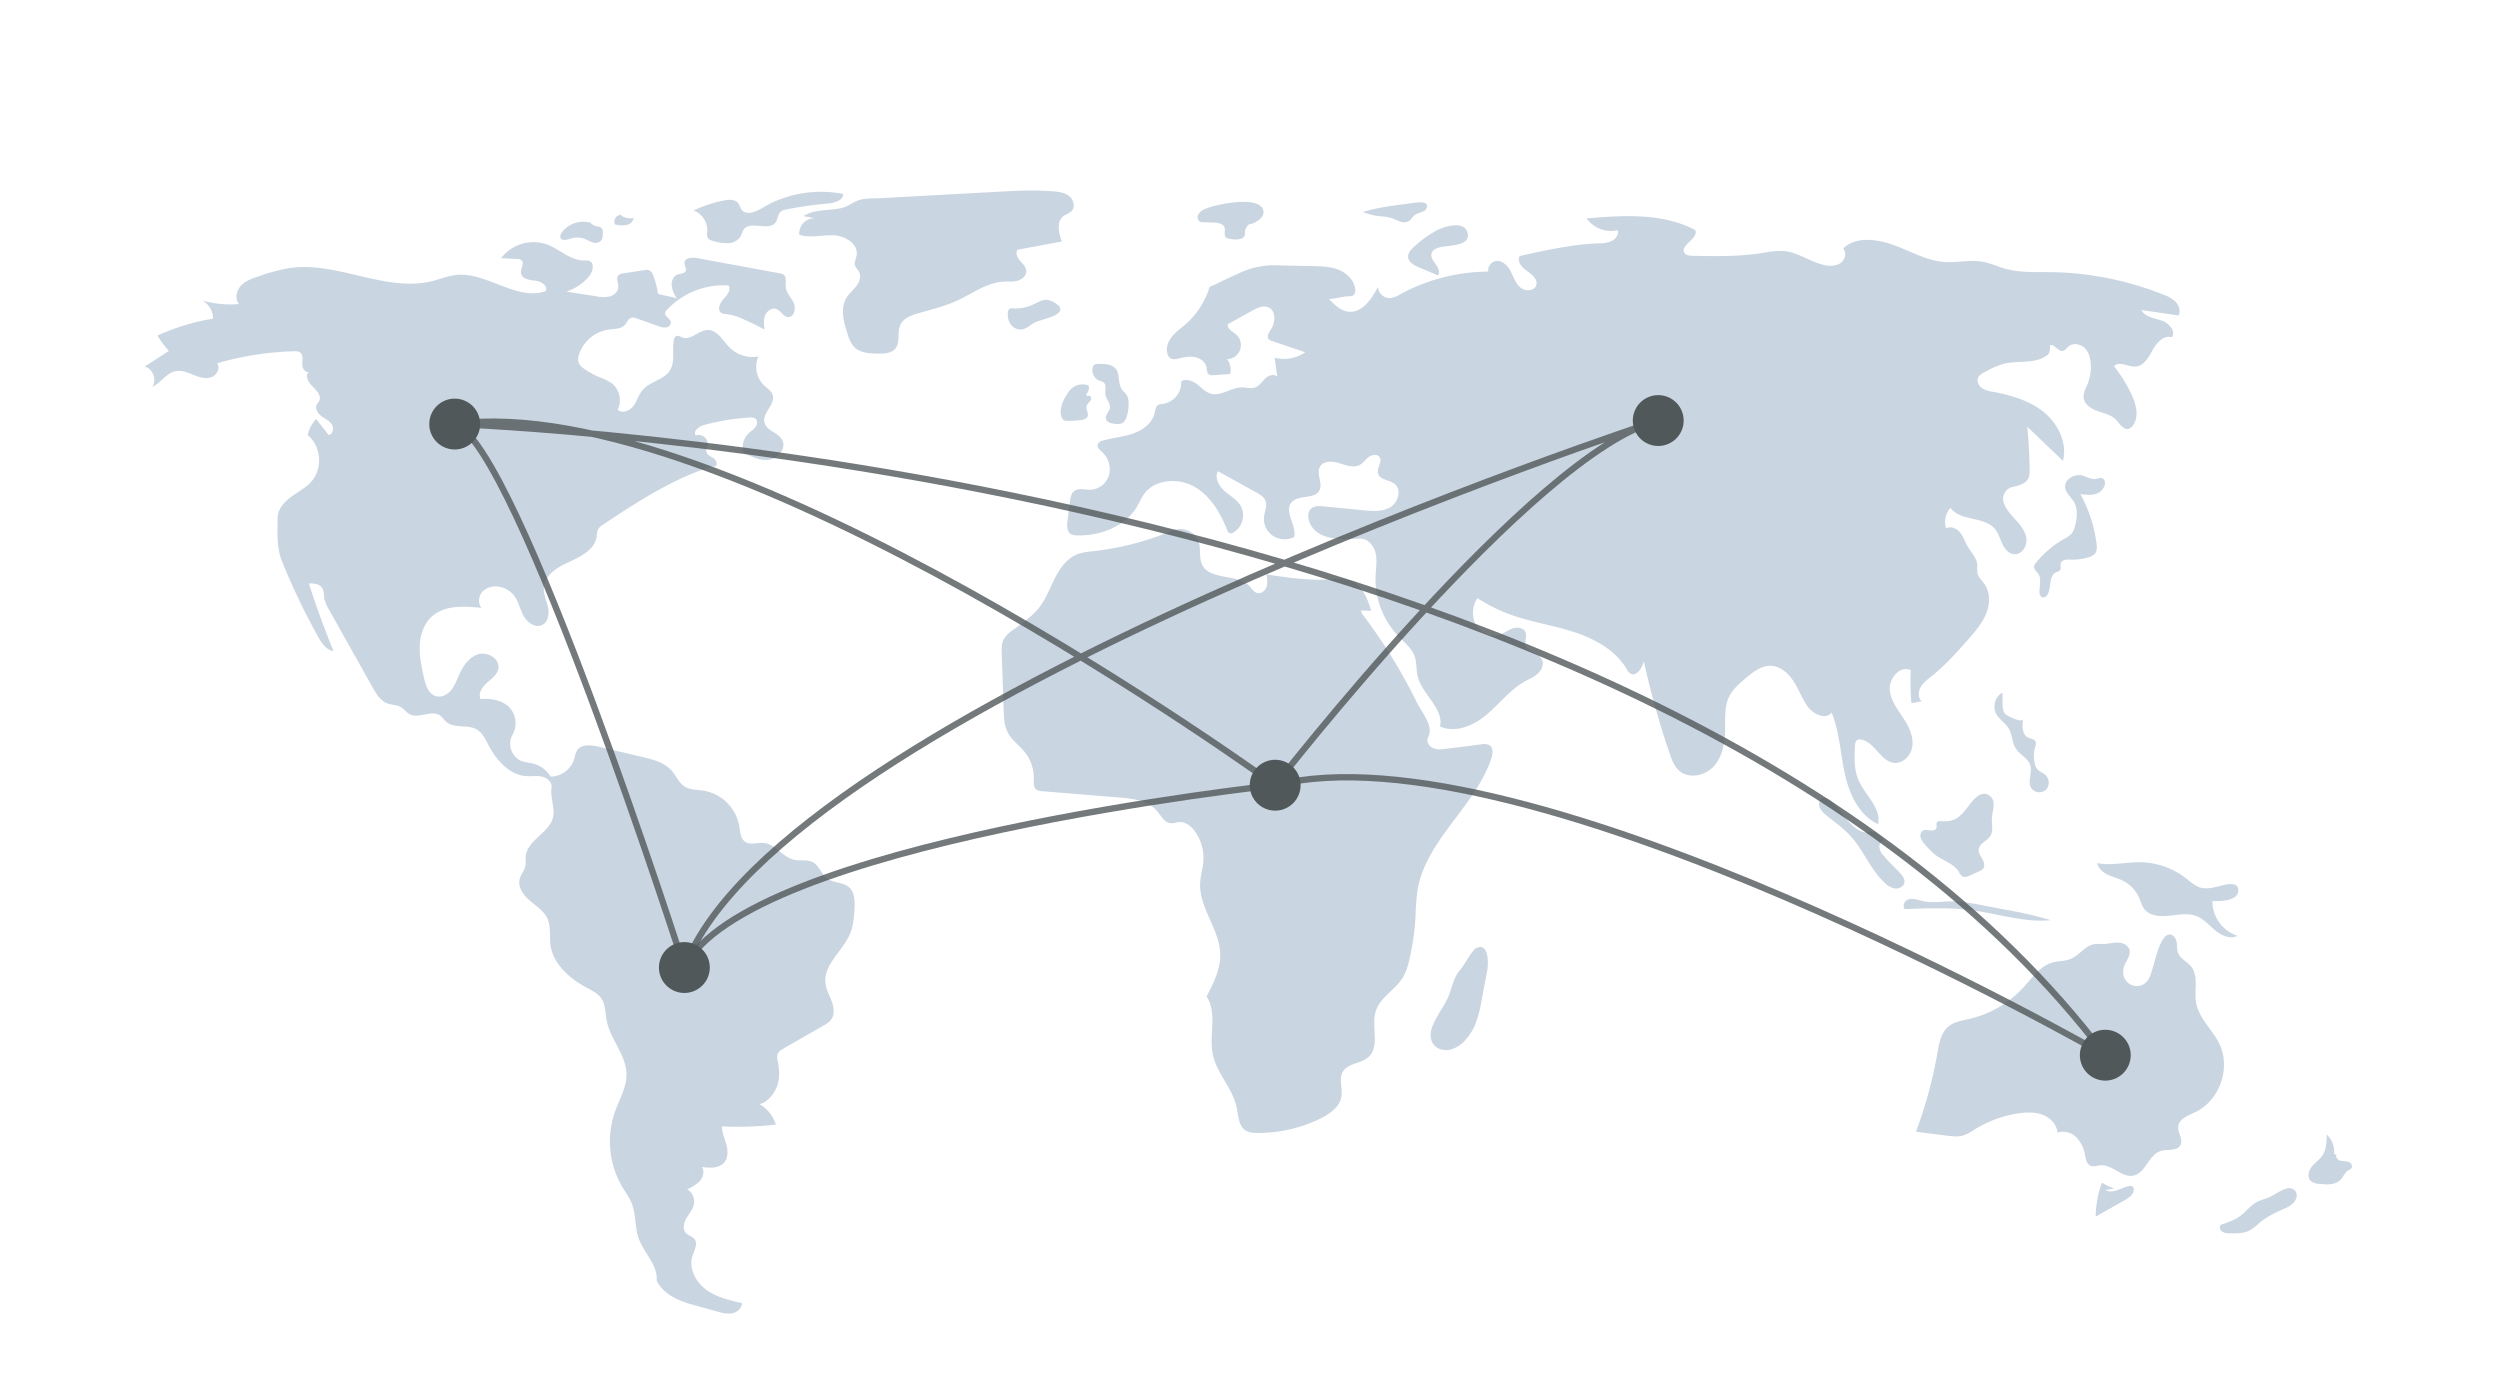 <svg xmlns="http://www.w3.org/2000/svg" xmlns:xlink="http://www.w3.org/1999/xlink" width="1177" height="652" fill="none"><g fill="#cad5e2"><path d="M309.732 138.217a34.386 34.386 0 0 0-2.248-8.604 3.883 3.883 0 0 0-.733-1.428 3.89 3.89 0 0 0-1.247-1.011 4.08 4.08 0 0 0-1.964-.022l-10.088 1.544a3.86 3.86 0 0 0-2.301.894c-1.314 1.382-.02 3.606-.061 5.513-.045 2.143-1.949 3.883-4.015 4.459a15.175 15.175 0 0 1-6.379-.079l-14.105-2.192a23.26 23.26 0 0 0 10.67-7.121c1.856-2.199 2.844-6.304.161-7.346a6.59 6.59 0 0 0-2.449-.196c-6.391.049-11.42-5.286-17.403-7.534a19.246 19.246 0 0 0-21.654 6.456l7.514.362a3.33 3.33 0 0 1 2.001.534c1.647 1.353-.4 3.952-.168 6.07.301 2.753 3.956 3.34 6.711 3.619s6.25 2.516 4.924 4.948c-13.846 4.769-27.937-9.324-42.479-7.589-3.68.439-7.155 1.885-10.749 2.794-21.951 5.554-44.644-9.264-67.068-6.126a85.197 85.197 0 0 0-14.64 3.861c-3.052 1.002-6.235 2.085-8.453 4.409s-3.061 6.299-.961 8.729a49.1 49.1 0 0 1-17.215-1.637 9.65 9.65 0 0 1 3.645 3.571 9.63 9.63 0 0 1 1.313 4.93 102.17 102.17 0 0 0-26.167 7.978 44.05 44.05 0 0 0 5.416 7.215l-11.445 7.353c3.867.974 5.866 6.247 3.617 9.54 4.009-1.783 6.494-6.398 10.782-7.333 2.809-.613 5.667.536 8.331 1.615s5.593 2.126 8.352 1.316 4.793-4.386 3.04-6.665a142.706 142.706 0 0 1 36.253-5.664 4.54 4.54 0 0 1 2.745.521c1.599 1.109 1.178 3.504 1.092 5.447s1.429 4.497 3.165 3.621c-2.043 1.772-.296 5.108 1.664 6.971s4.324 4.435 3.123 6.858c-.313.633-.844 1.139-1.146 1.777-.889 1.885.523 4.081 2.189 5.332s3.707 2.126 4.865 3.859.631 4.765-1.438 5.007l-5.882-7.468a15.31 15.31 0 0 0-3.974 7.53c6.238 5.099 7.176 15.478 1.954 21.613-2.669 3.135-6.464 5.041-9.776 7.486s-6.377 5.928-6.369 10.045c.014 7.113-.567 13.721 2.098 20.316 4.916 12.16 10.59 24 16.991 35.448 1.681 3.006 3.853 6.301 7.258 6.818a418.79 418.79 0 0 1-11.621-31.917c2.243.009 4.836.187 6.151 2.004 1.089 1.505.855 3.552 1.193 5.378a16.64 16.64 0 0 0 2.125 4.995l20.549 36.604c1.704 3.035 3.658 6.292 6.913 7.521 2.082.786 4.49.638 6.406 1.769 1.502.886 2.513 2.46 4.044 3.295 4.329 2.362 10.349-2.167 14.394.652 1.157.807 1.893 2.087 2.959 3.01 3.736 3.236 9.865 1.071 14.178 3.485 2.78 1.556 4.221 4.667 5.703 7.486 3.714 7.062 9.724 13.981 17.683 14.543 2.5.177 5.054-.297 7.498.259s4.85 2.689 4.457 5.164c-.672 4.244 1.425 8.892.861 13.151-1.025 7.76-12.032 11.17-12.977 18.94-.207 1.701.117 3.457-.288 5.122-.497 2.041-2.029 3.702-2.574 5.731-1.032 3.844 1.722 7.67 4.748 10.256s6.634 4.816 8.289 8.437c1.748 3.826.889 8.288 1.458 12.457 1.241 9.1 9.101 15.847 17.191 20.197 2.464 1.325 5.11 2.608 6.706 4.907 2.082 3.001 1.874 6.957 2.57 10.543 1.702 8.781 9.095 16.017 9.305 24.96.149 6.356-3.384 12.122-5.495 18.119a42.25 42.25 0 0 0-2.099 17.9 42.24 42.24 0 0 0 5.55 17.146c1.579 2.666 3.467 5.18 4.584 8.07 1.993 5.157 1.346 11.02 3.184 16.235 2.43 6.895 9.106 12.589 8.467 19.872 3.031 6.294 9.723 9.386 16.453 11.26l12.062 3.357c2.309.643 4.723 1.291 7.074.826s4.596-2.419 4.536-4.815c-5.915-1.334-12.02-2.753-16.895-6.357s-8.216-10.023-6.366-15.797c.857-2.677 2.682-5.769.947-7.982-.993-1.266-2.81-1.597-3.93-2.753-1.748-1.803-1.147-4.831.109-7.005s3.073-4.116 3.579-6.576a6.864 6.864 0 0 0-.489-4.072 6.85 6.85 0 0 0-2.726-3.065 17.076 17.076 0 0 0 5.97-3.831c1.57-1.793 2.295-4.557 1.06-6.595 3.667.465 7.997.693 10.405-2.113 1.922-2.24 1.79-5.589 1.031-8.442s-2.044-5.624-2.084-8.576c8.46.401 16.939.114 25.353-.859a16.444 16.444 0 0 0-7.708-9.654c3.81-.645 7.282-5.207 8.486-8.879s.897-7.673.153-11.465a6.15 6.15 0 0 1-.114-3.004c.429-1.367 1.772-2.202 3.015-2.916l18.914-10.862a11.03 11.03 0 0 0 3.025-2.233c1.982-2.328 1.688-5.842.673-8.725s-2.64-5.596-3.031-8.628c-1.169-9.067 8.538-15.573 11.814-24.109 1.285-3.349 1.547-6.991 1.796-10.57.267-3.844.287-8.309-2.664-10.787-2.83-2.374-7.251-1.845-10.212-4.054-2.714-2.025-3.651-5.958-6.616-7.594-2.693-1.485-6.07-.54-9.065-1.239-5.274-1.23-8.592-7.308-13.978-7.871-3.039-.317-6.478 1.168-8.969-.602-2.194-1.559-2.282-4.693-2.7-7.353a20.533 20.533 0 0 0-5.677-10.916 20.53 20.53 0 0 0-10.898-5.712c-3.133-.503-6.543-.312-9.209-2.034-2.699-1.743-3.936-5.007-6.056-7.422-3.417-3.891-8.799-5.274-13.84-6.459l-20.506-4.821c-3.64-.855-8.332-1.309-10.285 1.88a14.74 14.74 0 0 0-1.217 3.826 11.86 11.86 0 0 1-4.207 6.008 11.85 11.85 0 0 1-6.937 2.38 13.183 13.183 0 0 0-7.772-6.013c-2.079-.579-4.305-.644-6.288-1.496a8.82 8.82 0 0 1-2.824-2.181c-.784-.911-1.373-1.973-1.731-3.12s-.48-2.355-.356-3.551a8.85 8.85 0 0 1 1.079-3.401 11 11 0 0 0 1.299-6.931 10.993 10.993 0 0 0-3.178-6.294c-3.487-3.131-8.532-3.887-13.208-3.574-1.224-2.672.823-5.687 3.03-7.629s4.886-3.851 5.367-6.751c.755-4.561-5.065-8.026-9.484-6.666s-7.239 5.653-9.104 9.884c-1.07 2.428-1.979 4.984-3.667 7.031s-4.404 3.513-6.975 2.856c-3.638-.93-5.044-5.253-5.849-8.922-1.081-4.922-2.167-9.912-1.941-14.945s1.923-10.203 5.635-13.611c6.049-5.553 15.328-5.009 23.492-4.123-1.929-2.173-1.452-5.835.611-7.88a8.957 8.957 0 0 1 3.814-2.003 8.95 8.95 0 0 1 4.307.008 11.19 11.19 0 0 1 6.291 3.761c2.32 2.828 2.98 6.647 4.733 9.858s5.696 5.948 8.923 4.226c2.788-1.488 3.23-5.353 2.537-8.435s-2.168-6.08-1.916-9.23c.479-6.009 6.709-9.627 12.206-12.102s11.792-5.803 12.663-11.769a10.74 10.74 0 0 1 .652-3.42 6.71 6.71 0 0 1 2.462-2.315c16.044-10.603 32.354-21.335 50.692-27.128.954-.302 1.066.033 2.038-.203 1.361-.787.459-2.962-.845-3.839s-3.049-1.548-3.38-3.084c-.243-1.13.422-2.239.595-3.381.425-2.807-2.933-5.399-5.541-4.277-1.473-1.95 1.442-4.217 3.799-4.866a103.15 103.15 0 0 1 21.67-3.54 3.91 3.91 0 0 1 2.466.419c1.231.853 1.074 2.809.201 4.026s-2.229 1.981-3.316 3.011a9.05 9.05 0 0 0-2.449 4.224 9.053 9.053 0 0 0 .101 4.881c3.826 1.946 7.985 3.949 12.223 3.264s7.998-5.447 6.006-9.249c-1.854-3.541-7.426-4.34-8.384-8.221-1.122-4.544 5.31-8.585 3.862-13.035-.635-1.95-2.578-3.097-4.069-4.504a12.223 12.223 0 0 1-2.674-13.552 15.424 15.424 0 0 1-7.276-.47 15.43 15.43 0 0 1-6.247-3.761c-3.234-3.265-5.815-8.414-10.408-8.268-4.214.134-7.845 5.051-11.786 3.551-.97-.369-1.992-1.12-2.931-.68-.308.2-.567.467-.756.782a2.43 2.43 0 0 0-.338 1.033c-1.001 4.788.722 10.244-1.888 14.382-2.84 4.503-9.409 5.127-12.852 9.187-1.869 2.204-2.593 5.174-4.311 7.498s-5.364 3.801-7.425 1.776a10.235 10.235 0 0 0 .785-6.708 10.24 10.24 0 0 0-3.565-5.737 27.31 27.31 0 0 0-6.142-2.987 36.44 36.44 0 0 1-6.86-3.824 6.745 6.745 0 0 1-2.519-2.695 6.135 6.135 0 0 1 .172-4.261 17.43 17.43 0 0 1 5.334-7.678 17.424 17.424 0 0 1 8.533-3.816c2.745-.374 5.94-.242 7.756-2.333.962-1.107 1.466-2.78 2.861-3.23a4.22 4.22 0 0 1 2.641.326l10.245 3.606a7.187 7.187 0 0 0 3.65.603 2.47 2.47 0 0 0 1.581-.88 2.48 2.48 0 0 0 .559-1.72c-.328-1.701-2.946-2.518-2.707-4.234a2.82 2.82 0 0 1 .857-1.441 36.62 36.62 0 0 1 29.051-11.473c1.294 2.124-.752 4.639-2.453 6.452s-3.069 5.053-1.012 6.448a5.643 5.643 0 0 0 2.728.615 23.81 23.81 0 0 1 7.261 2.202 139.423 139.423 0 0 1 10.417 5.057c-.3-2.245-.587-4.609.263-6.708s3.269-3.745 5.382-2.928c2.035.788 3.079 3.483 5.248 3.73 2.892.329 4.034-3.944 2.825-6.593s-3.6-4.867-3.8-7.772c-.134-1.959.611-4.39-.954-5.576a4.267 4.267 0 0 0-1.847-.648l-39.084-7.192c-2.321-.427-5.674-.1-5.777 2.258-.057 1.316 1.118 2.618.598 3.828-.556 1.291-2.382 1.173-3.711 1.63-2.063.709-3.099 3.158-2.9 5.331a14.81 14.81 0 0 0 2.448 6.007c-2.543-1.063-6.392-1.258-8.934-2.322zm-31.185-33.177a12.65 12.65 0 0 0-7.607-.109 12.663 12.663 0 0 0-6.296 4.273c-.643.847-1.184 2.015-.645 2.932.773 1.316 2.741.796 4.192.326a10.543 10.543 0 0 1 6.62-.158c1.363.468 2.582 1.294 3.95 1.745a3.99 3.99 0 0 0 4.056-.593c.939-.958.998-2.447 1-3.789a3.05 3.05 0 0 0-.105-1.339 3.055 3.055 0 0 0-.672-1.165 3.983 3.983 0 0 0-1.795-.531 6.186 6.186 0 0 1-3.62-2.115m15.015-3.401a3.218 3.218 0 0 0-1.597.327 3.23 3.23 0 0 0-1.233 1.066 3.21 3.21 0 0 0-.552 1.534 3.23 3.23 0 0 0 .27 1.608 13.05 13.05 0 0 0 5.203.339 4.443 4.443 0 0 0 2.323-1.117 4.46 4.46 0 0 0 1.314-2.217 8.376 8.376 0 0 1-5.928-1.132m47.483-6.961a59.85 59.85 0 0 0-13.342 4.532 10.03 10.03 0 0 1 4.862 3.977 10.02 10.02 0 0 1 1.54 6.091 5.24 5.24 0 0 0 .061 2.489c.49 1.188 1.91 1.634 3.158 1.939 2.243.682 4.585.981 6.927.884a7.05 7.05 0 0 0 3.311-1.026 7.047 7.047 0 0 0 2.423-2.478 24.99 24.99 0 0 1 1.192-2.818c2.993-4.557 11.882.953 15.094-3.452 1.132-1.551 1.028-3.887 2.504-5.116a5.62 5.62 0 0 1 2.573-.982 180.62 180.62 0 0 1 19.549-2.784c3.109-.271 7.161-1.387 7.187-4.508a54.15 54.15 0 0 0-34.541 4.647c-3.85 1.928-8.943 5.986-12.652 3.428-1.389-.957-1.32-3.535-3.231-4.612-1.954-1.101-4.541-.653-6.615-.212zm38.299 7.162 5.497 1.057a7.11 7.11 0 0 0-2.962.503 7.123 7.123 0 0 0-4.068 4.236 7.12 7.12 0 0 0-.383 2.981c5.148 1.719 10.761.046 16.184.274s11.732 4.103 10.807 9.451c-.28 1.617-1.215 3.233-.729 4.801.341 1.099 1.31 1.878 1.857 2.89 1.139 2.109.229 4.776-1.211 6.693s-3.373 3.446-4.636 5.483c-3.142 5.067-1.357 11.617.514 17.277a15.23 15.23 0 0 0 2.929 5.849c2.773 2.948 7.292 3.205 11.339 3.264 2.945.043 6.319-.103 8.182-2.385 2.432-2.979.731-7.628 2.332-11.125 1.454-3.175 5.159-4.538 8.515-5.504 6.15-1.77 12.416-3.275 18.229-5.949 7.219-3.32 13.965-8.495 21.9-8.922 2.226-.12 4.507.143 6.651-.467s4.181-2.464 4.018-4.687c-.138-1.9-1.746-3.295-3.001-4.727s-2.242-3.634-1.088-5.149l20.796-3.884c-1.474-4.018-2.622-9.309.765-11.924 1.223-.943 2.859-1.32 3.9-2.461 1.773-1.944.881-5.293-1.166-6.946s-4.816-2.037-7.438-2.255c-9.119-.757-18.29-.257-27.427.244l-53.579 2.937c-3.596.197-7.747-.104-11.044 1.123-2.792 1.038-4.777 2.945-7.969 3.614-5.894 1.236-12.381.4-17.714 3.709zm98.484 43.453a2.22 2.22 0 0 0-1.6.363c-.309.34-.492.776-.521 1.234a8.15 8.15 0 0 0 1.184 5.833 5.715 5.715 0 0 0 2.272 1.966 5.72 5.72 0 0 0 2.956.54c2.475-.316 4.3-2.427 6.575-3.458 3.508-1.587 18.403-4.06 8.099-9.627-3.551-1.919-5.845-.225-8.644 1.038a19.666 19.666 0 0 1-10.321 2.111zm90.25-46.595a5.89 5.89 0 0 0-2.862 2.491 2.51 2.51 0 0 0 .943 3.335c.449.163.925.239 1.403.223l4.892.146c2.079.062 4.675.505 5.233 2.508.415 1.487-.513 3.398.607 4.46a3.14 3.14 0 0 0 1.664.649 11.34 11.34 0 0 0 4.929.16c3.56-.955 1.689-3.128 2.81-5.062 1.716-2.96 1.419-1.168 4.441-2.865 2.232-1.252 5.117-3.525 3.254-6.718-3.24-5.552-22.533-1.713-27.314.672zm96.559-2.792-2.841.379c-6.405.855-12.848 1.718-19.017 3.641a31.63 31.63 0 0 0 8.328 2.044 25.59 25.59 0 0 1 4.666.663c2.725.812 5.471 2.906 8.104 1.833 1.632-.665 2.165-2.365 3.517-3.266.934-.622 4.475-1.628 4.871-2.256 3.201-5.075-5.168-3.366-7.628-3.038zm12.474 12.911a53.306 53.306 0 0 0-10.483 7.677c-1.335 1.255-2.698 2.815-2.577 4.643.161 2.43 2.749 3.839 4.991 4.788l9.081 3.845c1.102-1.553.093-3.696-1.045-5.222s-2.492-3.292-1.989-5.128c.574-2.095 3.129-2.809 5.272-3.17 3.49-.588 12.907-.541 11.776-6.167-1.334-6.629-11.522-3.225-15.026-1.266zm-1.826 375.127c-.865 2.503-.947 5.452.549 7.637 1.678 2.452 5.036 3.366 7.942 2.744a14.307 14.307 0 0 0 7.373-4.741 25.37 25.37 0 0 0 4.242-6.504 50.746 50.746 0 0 0 3.143-11.502l2.82-14.804c.63-3.309.605-13.452-5.476-10.147-1.661.903-5.507 8.031-7.248 10.052-3.138 3.644-3.553 7.179-5.205 11.592-2.069 5.529-6.227 10.136-8.14 15.673zm321.182 75.758a44.354 44.354 0 0 1-5.778-2.751 48.704 48.704 0 0 0-2.93 15.965l13.613-7.705c2.05-1.159 4.37-2.77 4.33-5.123a1.54 1.54 0 0 0-.18-.84 1.627 1.627 0 0 0-.57-.633c-.31-.122-.64-.16-.96-.112-2.02.168-3.858 1.162-5.763 1.852s-4.132 1.056-5.879.031m75.942 3.89c-1.49.407-2.95.931-4.36 1.567-3.13 1.59-5.25 4.609-8.07 6.703-2.69 2.004-5.93 3.104-9.11 4.174-.93.827-.5 2.492.51 3.218a6.34 6.34 0 0 0 3.6.808c3.3.073 6.78.105 9.68-1.49a30.553 30.553 0 0 0 4.55-3.616c3.39-2.823 7.45-4.686 11.47-6.485a13.23 13.23 0 0 0 4-2.39c2.52-2.49 2.7-6.331-.94-7.178-2.95-.685-8.52 3.782-11.33 4.689zm31.74-20.731a11.44 11.44 0 0 0-.67-5.053 11.29 11.29 0 0 0-2.81-4.253c-.03 3.427-.14 7.079-2.07 9.913-1.37 2.02-3.52 3.384-5.03 5.308-1.5 1.923-2.17 4.973-.41 6.661a6.637 6.637 0 0 0 3.92 1.35c3.52.414 7.58.644 10.05-1.894 1.34-1.386 2-3.438 3.64-4.457a4.437 4.437 0 0 0 1.6-1.143c.67-1.077-.4-2.496-1.61-2.884-1.22-.388-2.55-.205-3.77-.574s-2.33-1.738-1.71-2.846"/><path d="M1042.5 417.759a15.76 15.76 0 0 1-5.63.333c-3.13-.576-5.57-2.933-8.09-4.866-6-4.572-13.3-7.121-20.85-7.284-6.86-.129-13.786 1.73-20.526.433.44 2.449 2.536 4.286 4.772 5.378s4.705 1.641 6.952 2.711a16.6 16.6 0 0 1 8.042 8.363c.72 1.69 1.18 3.528 2.27 5.003 2.24 3.015 6.49 3.677 10.24 3.43 4.88-.321 9.99-1.727 14.53.094 3.48 1.393 5.97 4.437 8.88 6.804 2.9 2.367 6.99 4.123 10.32 2.416a17.104 17.104 0 0 1-8.6-6.277 17.104 17.104 0 0 1-3.21-10.153c3.27.3 12.69.184 12.18-5.373-.43-4.709-8.47-1.52-11.28-1.012zm-42.78 38.317c.58-3.185 3.76-5.997 2.77-9.079-.69-2.132-3.159-3.185-5.397-3.237s-4.437.614-6.675.677a32.367 32.367 0 0 0-4.371.062c-4.442.73-7.18 5.386-11.367 7.042-2.546 1.007-5.405.814-8.053 1.51-6.01 1.58-9.813 7.259-14.014 11.838a50.01 50.01 0 0 1-25.384 14.803c-3.417.792-7.09 1.298-9.806 3.517-3.597 2.939-4.483 7.977-5.283 12.553a207.26 207.26 0 0 1-10.093 37.05l14.271 1.823c2.713.346 5.524.685 8.139-.119a23.644 23.644 0 0 0 5.353-2.851 53.436 53.436 0 0 1 20.879-7.537c3.737-.513 7.655-.607 11.162.782s6.516 4.539 6.81 8.3a8.77 8.77 0 0 1 4.676-.148 8.774 8.774 0 0 1 4.086 2.279 15.232 15.232 0 0 1 4.183 8.351c.376 1.952.752 4.291 2.564 5.11 1.478.669 3.173-.051 4.79-.18 5.486-.439 10.039 5.958 15.43 4.856 5.79-1.181 7.21-9.843 12.85-11.578 3.24-.996 7.78.215 9.34-2.799 1.36-2.657-1.37-5.723-1.08-8.698.34-3.663 4.66-5.218 7.99-6.781 11.49-5.388 16.94-20.845 11.37-32.244-3.29-6.755-9.78-12.071-10.98-19.491-.92-5.709 1.33-12.366-2.31-16.86-1.85-2.285-4.99-3.547-6.09-6.275-.69-1.717-.41-3.665-.79-5.478-.37-1.814-1.95-3.711-3.74-3.241-5.2 1.365-6.86 17.425-9.65 21.327-4.23 5.932-12.913 2.024-11.58-5.284zm-96.095-32.249c-1.776-.498-3.716-.989-5.418-.277s-2.697 3.212-1.331 4.452c10.689-.417 21.443-.83 32.04.621 12.211 1.673 24.294 5.815 36.558 4.597a186.06 186.06 0 0 0-21.326-4.949l-12.006-2.293a92.736 92.736 0 0 0-9.749-1.507c-6.849-.566-12.033 1.245-18.768-.644zm10.701-37.226c-.888-.074-1.987-.137-2.446.625-.438.729.064 1.692-.172 2.51-.322 1.117-1.785 1.402-2.937 1.25s-2.398-.516-3.419.039a2.9 2.9 0 0 0-1.109 1.459 2.903 2.903 0 0 0-.012 1.833 8.47 8.47 0 0 0 1.977 3.15 32.187 32.187 0 0 0 5.127 5.144c3.674 2.711 8.651 4.018 10.965 7.954a5.27 5.27 0 0 0 1.464 1.971c1.111.704 2.559.169 3.755-.378l4.192-1.915a4.77 4.77 0 0 0 1.96-1.333c.957-1.299.369-3.147-.435-4.547s-1.832-2.849-1.66-4.454c.308-2.861 3.987-3.956 5.5-6.404 1.525-2.468.532-5.648.708-8.545.206-3.386 2.334-7.792-1.09-10.322-2.91-2.151-5.691-.163-7.78 2.211-4.406 5.007-6.489 10.429-14.588 9.752zm25.445-50.603c1.432 2.741 4.415 4.376 5.976 7.045 1.691 2.892 1.499 6.63 3.334 9.433 1.883 2.877 5.672 4.404 6.727 7.676 1.153 3.572-1.462 7.913.623 11.034a4.63 4.63 0 0 0 1.44 1.245 4.65 4.65 0 0 0 3.711.341 4.64 4.64 0 0 0 1.643-.962 4.984 4.984 0 0 0 1.311-3.518 4.98 4.98 0 0 0-1.517-3.435c-1.234-1.126-3.007-1.612-4.037-2.927a6.133 6.133 0 0 1-1.046-2.546 16.667 16.667 0 0 1 .262-7.989 3.554 3.554 0 0 0 .201-2.09c-.464-1.349-2.29-1.444-3.572-2.07-2.911-1.421-2.84-5.53-2.332-8.729-.338 2.13-7.926-1.493-8.72-2.699-1.579-2.397-.72-7.021-1.032-9.669-3.407 1.642-4.721 6.51-2.972 9.86zm-76.436 42.162c-1.401-1.567-3.51-3.207-5.388-2.262-1.432.721-1.826 2.703-1.265 4.206a9.263 9.263 0 0 0 3.055 3.642c3.913 3.226 8.126 6.139 11.539 9.89 6.109 6.712 9.344 15.77 15.988 21.954a8.957 8.957 0 0 0 5.034 2.724c1.935.18 4.108-1.058 4.331-2.989.183-1.591-.926-3.015-2.01-4.194-2.58-2.806-5.405-5.39-7.841-8.323a6.99 6.99 0 0 1-2.005-4.186c-.012-1.579 1.428-3.232 2.958-2.841-1.861-.476-3.241-3.576-5.972-4.159-2.283-.487-2.835.926-5.551-.239-5.181-2.222-9.245-9.161-12.873-13.223zm121.732-152.646a42.906 42.906 0 0 1-4.377-1.564c-3.847-1.154-8.936 1.673-8.424 5.656.341 2.647 2.804 4.431 4.164 6.727 2.018 3.404 1.48 7.722.42 11.535a9.01 9.01 0 0 1-1.456 3.282 11.106 11.106 0 0 1-3.446 2.479 46.093 46.093 0 0 0-13.49 11.461c-.404.43-.685.96-.815 1.535-.183 1.345 1.168 2.325 1.933 3.447 1.698 2.491.47 5.844.638 8.855a2.507 2.507 0 0 0 1.055 2.196c1.023.52 2.236-.363 2.791-1.368 1.84-3.334.454-8.687 3.907-10.295.653-.304 1.445-.432 1.88-1.006.692-.91.025-2.258.375-3.346.526-1.633 2.76-1.707 4.475-1.634a25.41 25.41 0 0 0 8.724-1.162 5.81 5.81 0 0 0 2.888-1.672c1.032-1.288.941-3.12.734-4.758a64.484 64.484 0 0 0-7.619-23.249c3.033.387 6.333.723 8.95-.858 1.466-.885 3.223-3.532 2.497-5.334-1.15-2.849-3.227-.451-5.804-.927zM596.218 270.42c.363 1.947.719 3.997.081 5.872s-2.645 3.441-4.54 2.867c-1.471-.446-2.32-1.925-3.365-3.053-5.808-6.27-18.912-2.64-22.5-10.397-1.464-3.166-.469-6.959-1.468-10.301a9.17 9.17 0 0 0-9.285-6.308 19.08 19.08 0 0 0-5.343 1.595 134.734 134.734 0 0 1-35.402 8.854 29.083 29.083 0 0 0-6.802 1.238c-4.988 1.808-8.396 6.432-10.821 11.151s-4.216 9.827-7.467 14.019c-3.418 4.406-8.207 7.492-12.674 10.829a12.93 12.93 0 0 0-4.18 4.381c-.969 1.989-.914 4.301-.839 6.511l.913 26.844c.118 3.453.265 7.029 1.81 10.119 1.93 3.858 5.742 6.385 8.387 9.794a19.175 19.175 0 0 1 3.979 12.25c-.056 1.777-.232 3.879 1.152 4.995.842.546 1.827.83 2.83.814l36.312 2.972c6.387.523 13.466 1.383 17.636 6.249 1.968 2.297 3.549 5.6 6.564 5.846 1.293.106 2.551-.425 3.845-.528 3.263-.258 6.129 2.219 7.938 4.947a21.945 21.945 0 0 1 3.525 14.08c-.297 3.112-1.262 6.137-1.47 9.256-.791 11.868 9.27 22.179 9.465 34.071.114 6.995-3.206 13.531-6.444 19.733 5.225 7.916.947 18.457 3.027 27.711 1.973 8.78 9.294 15.653 11.118 24.465.835 4.034.883 8.999 4.441 11.076a10.107 10.107 0 0 0 5.024 1.006 66.24 66.24 0 0 0 30.165-6.867c4.399-2.183 8.958-5.441 9.726-10.291.619-3.911-1.364-8.286.654-11.693 2.379-4.015 8.474-3.697 11.974-6.784 5.679-5.009 1.251-14.56 3.552-21.774 2.068-6.484 9.187-9.928 12.716-15.748a27.993 27.993 0 0 0 2.955-8.009 114.25 114.25 0 0 0 3.006-20.426 122.33 122.33 0 0 1 .925-12.512c3.804-23.637 27.173-39.466 34.76-62.174.724-2.168 1.065-5.057-.865-6.284a5.52 5.52 0 0 0-3.674-.384l-16.739 2.11c-2.079.262-4.283.507-6.192-.357s-3.278-3.279-2.265-5.113c2.843-5.15-3.005-11.657-5.603-16.935a249.96 249.96 0 0 0-24.885-40.357 4.107 4.107 0 0 1-1.091-2.368l4.751.158c-1.604-5.754-4.25-12.051-9.841-14.156-3.15-1.187-6.639-.776-10-.593-9.627.526-19.948-.927-29.476-2.401zm29.484-129.675c2.519 2.675 5.342 5.511 8.987 5.978 6.438.823 11.067-5.834 14.014-11.617a5.674 5.674 0 0 0 5.923 5.251 11.677 11.677 0 0 0 4.455-1.742 87.77 87.77 0 0 1 41.579-10.748 4.497 4.497 0 0 1 .767-3.127 4.49 4.49 0 0 1 2.662-1.809c2.956-.586 5.618 1.969 7.044 4.623s2.314 5.731 4.579 7.718 6.651 1.9 7.545-.977c.859-2.762-2.018-5.118-4.409-6.746s-4.91-4.643-3.3-7.046c12.213-2.703 24.502-5.417 37-5.954a15.494 15.494 0 0 0 6.228-1.073c1.906-.935 3.42-3.058 2.908-5.119a14.103 14.103 0 0 1-14.718-5.551c17.341-1.431 35.785-2.651 51.153 5.509 1.844 3.959-7.555 7.253-5.04 10.823.802 1.139 2.409 1.273 3.802 1.299 10.679.198 21.42.392 31.979-1.22 3.859-.589 7.756-1.421 11.63-.943 6.453.796 11.972 5.101 18.32 6.505 2.584.571 5.481.59 7.659-.912s3.115-4.925 1.33-6.879c5.977-5.858 15.897-4.406 23.782-1.601s15.356 7.327 23.702 7.952c5.984.448 12.052-1.161 17.966-.138 3.716.643 7.175 2.296 10.807 3.312 6.869 1.921 14.136 1.515 21.268 1.608a149.017 149.017 0 0 1 53.106 10.552c2.2.716 4.21 1.907 5.9 3.488 1.58 1.685 2.38 4.303 1.32 6.352l-17.47-2.553c1.65 3.24 5.9 3.793 9.36 4.911s7.05 4.937 4.97 7.919c-3.75-1.193-7.14 2.554-9.04 6.001-1.89 3.448-4.2 7.576-8.12 7.786-3.52.188-7.775-2.806-10.067-.133a68.826 68.826 0 0 1 8.087 12.927c2.26 4.718 3.88 10.663.82 14.908a3.92 3.92 0 0 1-2.07 1.602c-2.5.633-4.125-2.425-5.918-4.279-2.259-2.336-5.675-2.997-8.735-4.093s-6.282-3.25-6.521-6.491c-.149-2.016.916-3.891 1.7-5.754a22.17 22.17 0 0 0 1.684-9.944c-.171-2.735-.938-5.58-2.903-7.491s-5.356-2.518-7.465-.767c-.984.816-1.772 2.123-3.05 2.172-2.258.086-3.991-3.85-5.808-2.507a6.173 6.173 0 0 1-.839 4.128c-5.42 4.715-13.748 2.72-20.736 4.386a38.92 38.92 0 0 0-9.46 4.131 6.094 6.094 0 0 0-2.705 2.27c-.872 1.695.09 3.866 1.627 4.993a12.91 12.91 0 0 0 5.365 1.831c8.519 1.614 17.163 4.112 23.889 9.584s11.137 14.518 9.009 22.923l-16.801-16.053c.638 6.74 1 13.5 1.087 20.277a9.136 9.136 0 0 1-.533 3.901c-1.198 2.645-4.444 3.535-7.289 4.119a5.71 5.71 0 0 0-2.202.927 5.7 5.7 0 0 0-1.629 1.748 5.707 5.707 0 0 0-.551 4.64c1.01 3.294 3.53 5.863 5.838 8.422s4.578 5.468 4.88 8.9-2.288 7.302-5.725 7.063c-2.606-.181-4.54-2.513-5.651-4.877s-1.773-4.998-3.443-7.006c-5.055-6.08-16.409-3.475-20.938-9.956a10.246 10.246 0 0 0-2.325 4.597 10.24 10.24 0 0 0 .208 5.149c2.106-1.319 4.99-.094 6.573 1.822s2.33 4.374 3.573 6.526c1.677 2.904 4.347 5.479 4.581 8.825a28.78 28.78 0 0 0 .064 3.795c.415 2.027 2.129 3.483 3.317 5.177 2.764 3.943 2.628 9.359.846 13.833s-4.983 8.211-8.153 11.835c-5.538 6.33-11.189 12.623-17.754 17.88-1.873 1.5-3.873 2.975-5.039 5.072s-1.227 5.041.566 6.636c-1.283.064-3.584.695-4.866.759a113.087 113.087 0 0 1-.294-15.477c-5.062-2.431-10.513 4.079-9.86 9.657s4.688 10.054 7.56 14.88c2.1 3.529 3.661 7.644 2.96 11.69s-4.313 7.78-8.405 7.423c-6.507-.568-9.229-9.91-15.674-10.979a2.627 2.627 0 0 0-1.696.168c-.956.525-1.122 1.805-1.176 2.895-.264 5.349-.492 10.911 1.596 15.843 3.055 7.215 10.947 13.274 9.291 20.932-8.918-4.145-13.554-14.146-15.66-23.752s-2.456-19.691-6.229-28.772c-2.866 3.672-8.889.636-11.507-3.217-2.482-3.653-4.01-7.878-6.418-11.58s-6.098-7.017-10.509-7.221c-4.626-.213-8.637 2.961-12.165 5.96-2.901 2.466-5.88 5.029-7.575 8.439-2.468 4.96-1.822 10.809-1.941 16.348-.129 5.989-1.398 12.307-5.48 16.691s-11.615 5.912-16.117 1.96c-2.35-2.062-3.488-5.144-4.502-8.103a396.73 396.73 0 0 1-12.188-43.511c-.756 3.361-3.707 7.692-6.526 5.713a5.855 5.855 0 0 1-1.504-1.938c-5.258-8.912-14.996-14.257-24.835-17.463s-20.19-4.7-29.92-8.223a75.706 75.706 0 0 1-15.521-7.731 12.206 12.206 0 0 0-.746 12.487c2.158 3.821 7.042 6.032 11.223 4.697 2.16-.691 3.985-2.19 6.128-2.931s5.021-.377 5.959 1.688c.897 1.977-.459 4.368.213 6.433 1.025 3.143 5.766 3.385 7.424 6.246 1.234 2.129.219 4.955-1.542 6.673s-4.112 2.659-6.262 3.855c-6.976 3.879-11.937 10.501-18.034 15.653s-14.698 8.914-21.964 5.609c1.732-8.77-8.715-15.208-10.637-23.939-.633-2.874-.305-5.926-1.208-8.726-1.307-4.055-4.905-6.843-7.856-9.915a38.91 38.91 0 0 1-8.2-13.075 38.906 38.906 0 0 1-2.472-15.235c.159-3.608.822-7.275 0-10.792s-3.734-6.921-7.342-6.762c-8.241.364-18.623.977-22.947-6.048-1.543-2.507-2.215-6.18.017-8.101 1.573-1.355 3.897-1.227 5.964-1.024l18.568 1.827c4.343.427 9.037.78 12.764-1.491s5.342-8.297 1.891-10.968c-2.522-1.952-7.039-1.846-7.772-4.949-.61-2.584 2.25-5.517.705-7.676-1.107-1.549-3.598-1.119-5.107.042s-2.604 2.858-4.293 3.737c-2.963 1.542-6.504.075-9.691-.923s-7.462-1.082-9.008 1.879c-1.729 3.311 1.534 7.65-.182 10.968-2.269 4.387-9.953 1.889-13.139 5.663-3.657 4.33 2.488 10.786 1.255 16.317a10.16 10.16 0 0 1-10.007-.562 9.72 9.72 0 0 1-3.351-3.945 9.73 9.73 0 0 1-.85-5.105c.305-2.489 1.602-5.029.733-7.38-.703-1.901-2.612-3.033-4.386-4.014l-18.044-9.971c-1.675 3.108.443 6.961 3.092 9.295s5.966 4.092 7.706 7.164a9.4 9.4 0 0 1 .69 6.901 9.407 9.407 0 0 1-4.228 5.497 2.18 2.18 0 0 1-.86.352c-.309.054-.626.04-.929-.04a2.486 2.486 0 0 1-1.16-1.56c-3.184-8.147-7.964-16.18-15.606-20.436s-18.623-3.381-23.634 3.788c-1.191 1.703-1.989 3.644-3.026 5.445-5.509 9.565-17.32 14.095-28.354 13.799a5.637 5.637 0 0 1-3.093-.727c-1.784-1.232-1.703-3.845-1.43-5.995l1.158-9.125c.233-1.832.57-3.857 2.02-5.001 2.044-1.612 4.993-.595 7.596-.632a9.63 9.63 0 0 0 5.432-1.995 9.627 9.627 0 0 0 3.306-4.749 10.84 10.84 0 0 0-.01-5.814 10.846 10.846 0 0 0-3.01-4.975c-1.194-1.121-2.795-2.528-2.165-4.039a3.346 3.346 0 0 1 2.342-1.577c4.676-1.358 9.617-1.714 14.215-3.316s9.057-4.88 10.146-9.626c.334-1.455.486-3.216 1.792-3.938a5.4 5.4 0 0 1 2.071-.423 10.073 10.073 0 0 0 6.363-3.574 10.07 10.07 0 0 0 2.281-6.931c2.204-1.54 5.291-.408 7.423 1.23s4.014 3.802 6.608 4.508c4.834 1.315 9.506-2.965 14.516-2.985 2.107-.008 4.288.737 6.27.023 2.009-.724 3.209-2.725 4.751-4.202s4.248-2.379 5.672-.787l-1.212-8.982c2.442.616 4.988.704 7.466.256a17.65 17.65 0 0 0 6.904-2.855l-15.672-5.295a3.405 3.405 0 0 1-1.465-.783c-1.14-1.227-.008-3.139.919-4.534 2.216-3.336 2.588-8.832-1.057-10.493-2.488-1.134-5.343.227-7.731 1.558l-11.439 6.378c-.363 2.175 2.296 3.407 3.943 4.871a6.605 6.605 0 0 1 2.024 3.348 6.61 6.61 0 0 1-6.335 8.204 8.234 8.234 0 0 1 1.531 3.324 8.25 8.25 0 0 1-.06 3.66l-7.696.554a3.337 3.337 0 0 1-2.496-.488c-.823-.731-.712-2.012-.903-3.096-.46-2.617-3.022-4.451-5.638-4.921s-5.29.132-7.88.727a4.7 4.7 0 0 1-3.387-.078 3.38 3.38 0 0 1-1.34-1.691c-1.135-2.753-.074-5.989 1.749-8.343s4.32-4.075 6.562-6.034a38.244 38.244 0 0 0 11.371-17.638c4.237-1.775 8.623-4.187 12.86-5.962a39.344 39.344 0 0 1 21.151-4.098l14.348.274c4.248.081 8.611.185 12.539 1.804s7.379 5.123 7.651 9.363a2.88 2.88 0 0 1-.121 1.432c-.161.46-.436.871-.799 1.195a3.383 3.383 0 0 1-1.814.409c-3.962.139-5.651 1.126-9.613 1.266zm-114.363 44.967a4.204 4.204 0 0 0 1.166-1.95 4.21 4.21 0 0 0-.021-2.273 7.86 7.86 0 0 0-4.285-.39 7.845 7.845 0 0 0-3.847 1.926c-.85.86-1.583 1.828-2.179 2.88-1.885 3.076-3.553 6.75-2.46 10.189a2.897 2.897 0 0 0 1.324 1.811 3.47 3.47 0 0 0 1.544.242 51.634 51.634 0 0 0 6.214-.382c1.266-.155 2.736-.513 3.226-1.69.643-1.549-.914-3.301-.46-4.915a5.373 5.373 0 0 1 1.326-1.899 2.51 2.51 0 0 0 .782-2.107c-.183-.758-1.343-1.187-1.76-.529m10.2-14.876a17.39 17.39 0 0 0-5.631-.354 2.456 2.456 0 0 0-1.2.273 2 2 0 0 0-.739 1.07 5.32 5.32 0 0 0 3.097 6.519 6.667 6.667 0 0 1 1.92.772c1.593 1.235.578 3.761.879 5.754.339 2.238 2.505 4.116 2.108 6.345-.313 1.755-2.188 3.145-1.886 4.903.316 1.84 2.652 2.393 4.513 2.541a5.68 5.68 0 0 0 3.198-.367 4.95 4.95 0 0 0 2.018-2.922 18.73 18.73 0 0 0 .943-7.052 6.683 6.683 0 0 0-.795-3.112 17.324 17.324 0 0 0-1.858-2.128c-3.567-4.149.189-10.338-6.567-12.242z"/></g><g stroke="#51585a" stroke-width="3" stroke-miterlimit="10"><path opacity=".8" d="M991.171 496.784S717.969 339.962 600.352 369.675c0 0-249.265 26.825-278.153 85.84 0 0-79.237-247.615-108.125-255.868"/><path opacity=".8" d="M322.199 455.515c45.808-122.156 458.499-257.519 458.499-257.519-58.602 14.857-180.346 171.679-180.346 171.679S342.833 182.314 214.074 199.647c0 0 567.037 18.571 777.097 297.137"/></g><g fill="#51585a"><path d="M214.074 211.615a11.97 11.97 0 0 0 11.968-11.968 11.97 11.97 0 0 0-11.968-11.968 11.97 11.97 0 0 0-11.969 11.968 11.97 11.97 0 0 0 11.969 11.968z"/><use xlink:href="#a"/><use xlink:href="#a" x="458.499" y="-257.519"/><path d="M991.171 508.752a11.97 11.97 0 0 0 11.969-11.968 11.97 11.97 0 0 0-11.969-11.968 11.97 11.97 0 0 0-11.968 11.968 11.97 11.97 0 0 0 11.968 11.968z"/><use xlink:href="#a" x="278.153" y="-85.84"/></g><defs><path id="a" d="M322.199 467.483a11.97 11.97 0 0 0 11.968-11.968 11.97 11.97 0 0 0-11.968-11.968 11.97 11.97 0 0 0-11.968 11.968 11.97 11.97 0 0 0 11.968 11.968z"/></defs></svg>